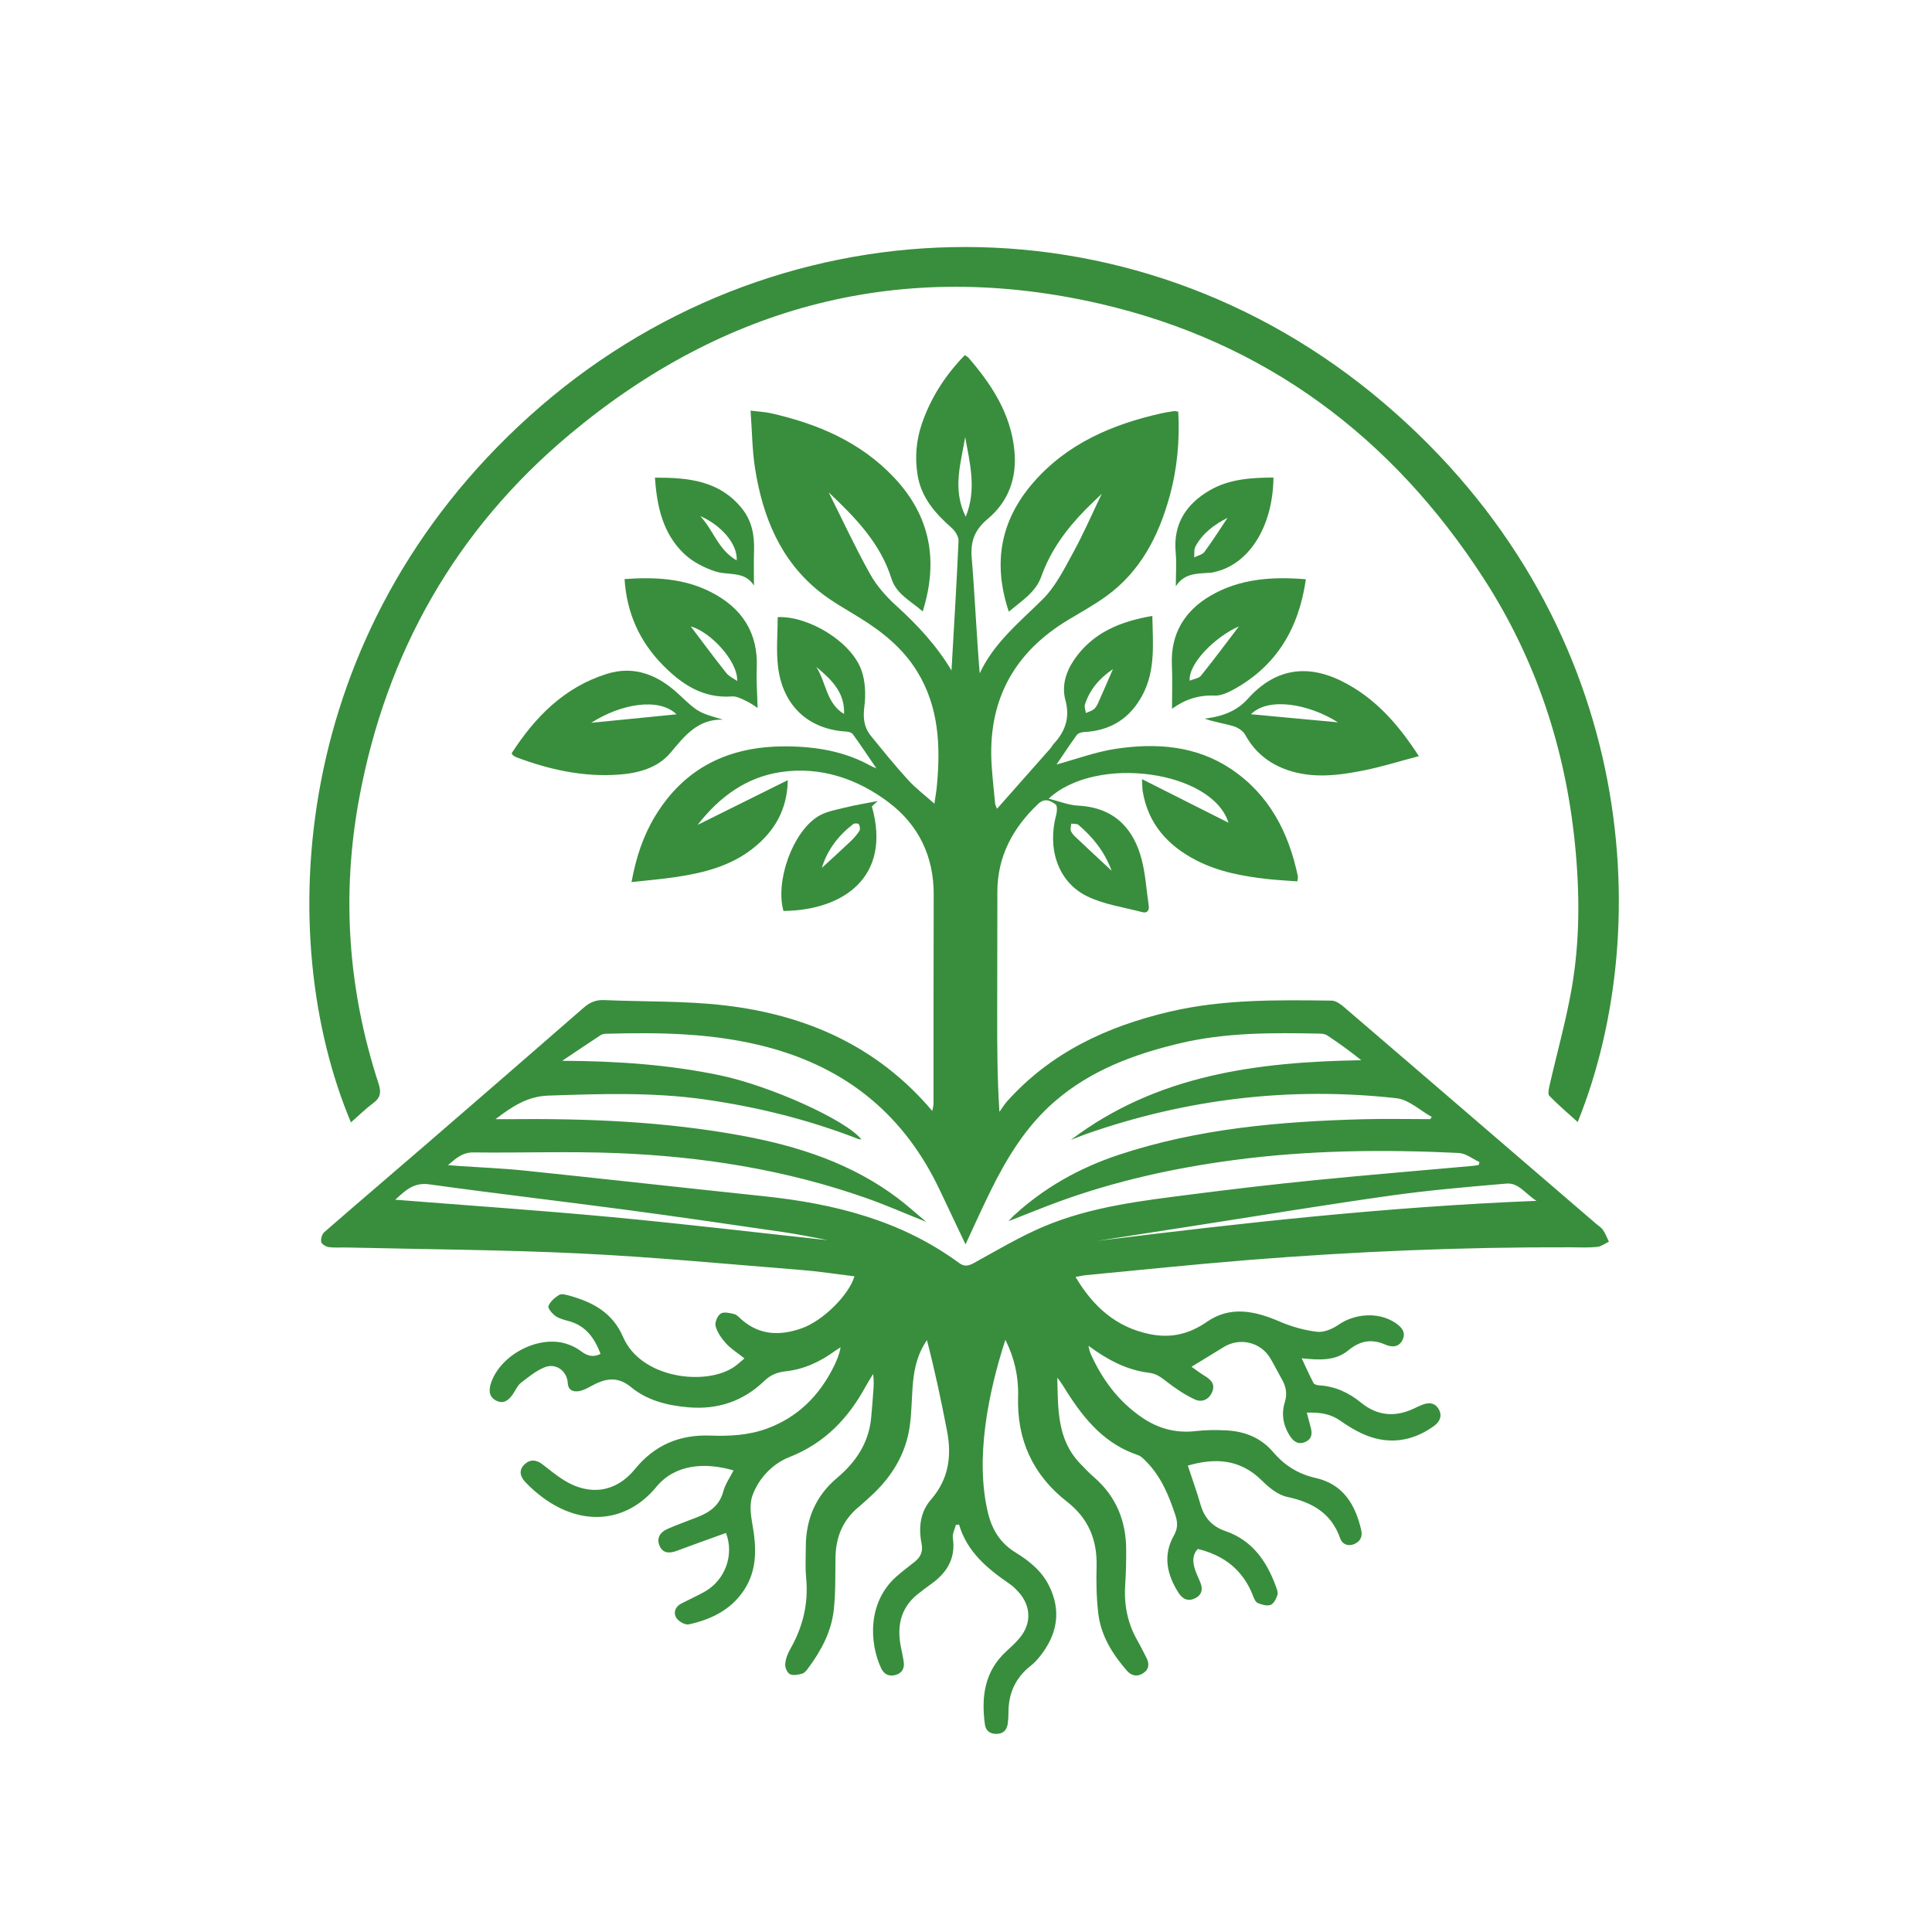 <?xml version="1.0" encoding="UTF-8"?>
<svg xmlns="http://www.w3.org/2000/svg" version="1.1" viewBox="0 0 1000 1000">
  <defs>
    <style>
      .cls-1 {
        fill: #388e3c;
      }
    </style>
  </defs>
  <!-- Generator: Adobe Illustrator 28.6.0, SVG Export Plug-In . SVG Version: 1.2.0 Build 709)  -->
  <g>
    <g id="Ebene_1">
      <g>
        <path class="cls-1" d="M614.79,758.52c2.35,7.14,4.72,13.72,6.66,20.42,1.97,6.81,6.08,11.23,12.79,13.53,13.81,4.73,21.28,15.4,26.08,28.43.55,1.5,1.29,3.36.86,4.7-.63,1.94-1.9,4.5-3.52,5.09-1.88.69-4.56-.13-6.63-.96-1.1-.45-1.88-2.22-2.39-3.55-5.05-13.24-14.75-21.07-28.66-24.45-2.97,3.18-2.71,7.05-1.31,11.03.75,2.14,1.77,4.19,2.62,6.3,1.31,3.26.94,6.22-2.32,8.01-3.55,1.95-6.61.98-8.82-2.42-6.16-9.51-8.37-19.56-2.54-29.89,2.19-3.89,1.95-6.97.64-10.9-3.33-9.97-7.3-19.52-14.78-27.18-1.34-1.37-2.82-2.98-4.54-3.56-16.62-5.53-27.19-17.84-36.21-31.92-1.74-2.72-3.34-5.52-5.48-8.14.47,15.71-.33,31.74,11.78,44.41,2.36,2.47,4.73,4.95,7.3,7.19,11.44,9.94,16.56,22.66,16.59,37.59.01,5.85-.08,11.72-.49,17.56-.73,10.34,1.03,20.07,6.19,29.13,1.69,2.96,3.2,6.03,4.76,9.06,1.62,3.15,1.47,6.03-1.72,8.09-3.09,2-6.09,1.27-8.34-1.31-7.48-8.59-13.48-18.14-14.84-29.66-.95-8.04-1.09-16.24-.88-24.35.35-13.81-4.18-24.8-15.35-33.53-17.54-13.7-25.99-31.95-25.28-54.44.32-10.17-1.89-19.98-6.58-29.33-9.07,28.05-15.68,61.79-9.03,89.47,2.13,8.86,6.38,15.76,14.25,20.6,7.11,4.37,13.61,9.58,17.43,17.32,6.48,13.15,4.14,25.23-4.71,36.4-1.41,1.78-2.98,3.5-4.76,4.89-7.89,6.16-11.58,14.23-11.58,24.15,0,1.95-.1,3.91-.37,5.84-.46,3.32-2.28,5.28-5.83,5.31-3.47.03-5.57-1.63-6.03-5.06-1.88-14.18-.17-27.3,11.08-37.64,2.51-2.31,5.06-4.62,7.2-7.26,5.88-7.26,5.59-16.17-.58-23.15-1.39-1.57-2.89-3.15-4.61-4.33-11.53-7.91-22.21-16.53-26.44-30.89-.54.04-1.09.08-1.63.13-.57,2.27-1.9,4.65-1.58,6.78,1.66,11.2-3.61,18.7-12.29,24.62-1.74,1.19-3.37,2.56-5.06,3.83-9.3,6.95-11.68,16.35-9.68,27.3.53,2.87,1.26,5.71,1.63,8.6.43,3.34-1.09,5.77-4.38,6.62-3.22.83-5.84-.35-7.28-3.41-6.17-13.1-7.16-33.95,7.53-47.29,3.12-2.84,6.57-5.32,9.86-7.98,3.01-2.44,4.31-5.26,3.48-9.39-1.63-8.14-.72-16.33,4.8-22.66,9.24-10.57,10.89-22.55,8.39-35.57-3.02-15.73-6.35-31.4-10.41-47.05-4.65,6.72-6.44,14-7.18,21.52-.75,7.6-.64,15.29-1.69,22.84-2.05,14.81-9.56,26.78-20.53,36.69-1.93,1.75-3.82,3.55-5.83,5.2-8.22,6.76-11.92,15.56-12.1,26.08-.15,9.1.1,18.27-.89,27.29-1.24,11.22-6.46,21.04-13.16,30.04-.86,1.16-1.91,2.6-3.15,2.95-2.04.58-4.66,1.11-6.36.29-1.4-.68-2.61-3.42-2.48-5.15.19-2.63,1.21-5.39,2.55-7.72,6.6-11.5,9.57-23.68,8.3-36.98-.51-5.32-.19-10.73-.18-16.1.03-14.31,5.15-26.37,16.19-35.65,9.71-8.17,16.35-18.03,17.62-30.96.45-4.53.76-9.08,1.11-13.62.22-2.91.39-5.82-.08-9.2-1.24,2.04-2.55,4.04-3.69,6.14-9.12,16.78-21.26,29.65-39.8,36.94-8.29,3.25-15.78,10.77-19.02,19.99-1.5,4.26-.89,9.63-.05,14.28,2.22,12.35,2.82,24.34-4.74,35.23-6.79,9.79-16.89,14.55-28.07,17.02-1.91.42-5.37-1.54-6.51-3.39-1.6-2.59-.62-5.74,2.57-7.37,3.9-2,7.89-3.85,11.74-5.94,10.99-5.98,15.8-19.25,11.41-30.63-8.55,3.1-17.11,6.15-25.63,9.32-3.65,1.36-7.02,1.25-8.72-2.61-1.75-3.99.28-7.1,3.96-8.73,5.19-2.31,10.58-4.15,15.86-6.26,6.27-2.5,11.24-6.06,13.15-13.21,1.02-3.83,3.48-7.27,5.29-10.88-14.94-4.35-30.33-3.14-39.91,8.48-15.56,18.89-38.57,20.52-58.77,5.6-3.26-2.4-6.33-5.14-9.12-8.07-2.58-2.71-3.55-6.09-.42-9.09,2.88-2.76,6.1-2.53,9.27-.1,3.73,2.87,7.37,5.92,11.37,8.38,13.22,8.1,26.78,6.15,36.55-5.85,10.18-12.5,23.13-17.94,38.92-17.37,10.14.37,20.15-.15,29.79-3.76,15.75-5.91,26.71-16.96,34.12-31.79,1.56-3.13,2.94-6.35,3.62-10.14-.99.64-2.02,1.22-2.97,1.92-7.63,5.57-16.05,9.49-25.43,10.49-4.51.48-7.97,1.98-11.14,5.03-10.98,10.57-24.21,14.91-39.29,13.61-10.7-.92-21.22-3.51-29.52-10.36-7.44-6.14-13.81-4.43-20.91-.54-1.97,1.08-4.08,2.22-6.25,2.55-2.95.45-5.5-.45-5.71-4.23-.33-6.09-6.02-10.48-11.84-8.18-4.52,1.79-8.52,5.09-12.43,8.12-1.71,1.33-2.67,3.65-3.93,5.54-2.16,3.23-4.83,5.68-8.89,3.62-4.05-2.05-3.75-5.93-2.53-9.42,5.09-14.44,24.38-24.43,38.7-20.04,2.74.84,5.49,2.17,7.78,3.9,3.16,2.39,6.2,3.38,10.12,1.4-3-7.8-7.29-14.29-15.92-16.82-2.49-.73-5.2-1.28-7.28-2.7-1.76-1.2-4.22-4.09-3.78-5.24.9-2.34,3.3-4.4,5.56-5.78,1.22-.74,3.51-.1,5.19.37,12.15,3.36,22.44,8.78,27.86,21.38,9.35,21.74,43.09,25.47,57.58,15.46,1.81-1.25,3.41-2.81,5.26-4.34-3.51-2.79-6.88-4.88-9.47-7.69-2.34-2.55-4.51-5.68-5.44-8.94-.54-1.88.9-5.41,2.57-6.53,1.61-1.08,4.75-.35,7.05.22,1.44.36,2.64,1.83,3.86,2.9,9.43,8.21,20.04,8.38,31.14,4.44,10.9-3.88,24.32-17.12,27.24-26.88-9.2-1.12-18.31-2.54-27.47-3.28-37.94-3.03-75.86-6.67-113.86-8.52-40.46-1.97-81-2.17-121.5-3.13-3.09-.07-6.22.23-9.26-.19-1.47-.21-3.66-1.51-3.91-2.67-.33-1.53.37-4.02,1.55-5.05,18.02-15.71,36.24-31.19,54.33-46.83,26.71-23.08,53.39-46.21,80-69.41,3.14-2.74,6.35-4.09,10.56-3.9,20.79.92,41.74.33,62.34,2.74,42,4.9,78.98,20.94,107.49,54.65.3-1.68.63-2.65.63-3.63.04-36.13-.02-72.26.11-108.39.07-19.83-7.87-36.08-23.34-47.75-16.31-12.3-35.44-18.69-55.89-15.63-17.41,2.61-31.5,12.51-42.96,27.33,15.9-7.89,30.97-15.37,46.67-23.17-.29,15.46-7.02,26.65-18.1,35.38-11.62,9.16-25.52,12.64-39.8,14.78-7.33,1.1-14.74,1.69-22.99,2.61,2.37-12.91,6.07-24.02,12.28-34.23,15.3-25.14,38.26-36.03,67.11-36.01,15.68.01,30.77,2.42,44.65,10.19.5.28,1.05.46,2.72,1.19-4.5-6.58-8.23-12.2-12.18-17.66-.6-.83-2.14-1.32-3.27-1.38-19.59-1.06-32.99-13.24-35.47-33.52-1.03-8.46-.17-17.15-.17-25.73,15.94-.71,38.1,12.75,43.34,27.48,2.07,5.83,2.3,12.82,1.49,19.04-.75,5.82-.13,10.61,3.42,14.97,6.26,7.68,12.48,15.42,19.17,22.72,4.14,4.52,9.12,8.28,13.68,12.35.34-2.43.97-5.85,1.29-9.3,1.91-20.58,1.07-40.68-10.15-59.02-7.42-12.14-18.12-20.69-30.02-28.04-6.91-4.27-14.11-8.22-20.44-13.25-20.4-16.25-29.49-38.79-33.47-63.68-1.53-9.56-1.57-19.36-2.36-30.14,4.37.54,7.55.67,10.59,1.36,24.23,5.47,46.46,14.92,63.82,33.41,18.48,19.7,23.02,42.61,14.68,69.19-6.06-5.49-13.55-8.77-16.17-17.05-5.76-18.21-18.43-31.35-32.47-44.58,7.34,14.65,13.85,28.74,21.41,42.25,3.41,6.1,8.33,11.66,13.55,16.4,10.89,9.89,20.78,20.46,28.59,33.49,1.27-22.35,2.66-44.7,3.64-67.06.1-2.24-1.79-5.16-3.62-6.78-8.49-7.48-15.7-15.7-17.58-27.31-1.46-8.98-.73-17.9,2.21-26.51,4.6-13.45,12.13-25.12,22.22-35.53.7.48,1.44.79,1.92,1.33,12.11,13.99,21.97,29.16,23.78,48.17,1.34,14.02-3.03,26.26-13.88,35.31-6.55,5.46-8.93,11.41-8.24,19.85,1.63,19.9,2.48,39.87,4.15,60.03,7.42-15.9,20.65-26.47,32.62-38.35,6.71-6.67,11.18-15.81,15.83-24.28,5.29-9.65,9.67-19.8,14.71-30.29-2.95,2.85-5.71,5.41-8.34,8.09-9.89,10.09-18.16,21.23-22.94,34.72-2.95,8.31-10.27,12.6-16.8,18.2-8.39-25.04-4.41-47.19,12.62-66.79,17.55-20.21,40.75-30.1,66.16-35.85,2.22-.5,4.47-.84,6.72-1.17.59-.09,1.23.14,2.2.28.82,14.98-.56,29.64-4.53,43.98-5.68,20.53-15.13,38.85-32.9,51.65-6.19,4.45-12.92,8.16-19.47,12.1-28.69,17.23-41.99,42.49-39.66,75.9.45,6.49,1.17,12.96,1.79,19.43.04.46.33.89.95,2.49,9.48-10.71,18.56-20.96,27.61-31.23.64-.73,1.06-1.65,1.72-2.36,6.01-6.49,8.53-13.57,6.07-22.64-1.99-7.35.2-14.58,4.5-20.88,9.59-14.05,23.8-19.84,40.49-22.71.27,14.25,1.7,27.93-4.95,40.66-6.42,12.29-16.58,18.78-30.49,19.44-1.27.06-3,.62-3.68,1.55-3.87,5.33-7.48,10.85-10.46,15.24,9.85-2.67,20.24-6.57,30.97-8.16,20.68-3.06,41.18-1.61,59.2,10.39,19.79,13.18,29.98,32.81,34.73,55.61.12.59-.12,1.25-.28,2.65-5.06-.38-10.05-.62-15-1.16-12.99-1.42-25.79-3.75-37.54-9.86-14.63-7.61-24.71-18.83-27.48-35.63-.26-1.56-.19-3.17-.35-6.25,15.67,7.89,30.38,15.3,44.73,22.53-8.3-26.73-68.21-35.49-93.08-12.43,5.38,1.32,10.3,3.35,15.32,3.61,20.2,1.05,28.93,13.59,32.66,27.19,2.17,7.93,2.61,16.34,3.83,24.53.38,2.53-.8,4.06-3.23,3.42-9.69-2.54-20-3.96-28.82-8.32-14.97-7.41-20.56-24.63-15.81-42.17.46-1.69.59-4.64-.35-5.31-2.67-1.92-5.61-3.49-9.05-.21-13.1,12.44-21.06,27.11-21.08,45.54-.02,21-.07,41.99-.09,62.99-.01,16.57,0,33.15,1.16,50.84,1.3-1.81,2.44-3.75,3.92-5.4,22.59-25.26,51.65-38.81,84.02-46.42,27.69-6.52,55.85-6.12,84-5.76,2.11.03,4.5,1.69,6.25,3.19,29.53,25.29,58.98,50.67,88.45,76.03,14.06,12.09,28.12,24.18,42.19,36.27,1.23,1.06,2.73,1.95,3.61,3.25,1.25,1.85,2.03,4.01,3.02,6.04-2.04.95-4.03,2.5-6.14,2.71-4.52.44-9.1.21-13.66.19-55.85-.19-111.6,2.14-167.26,6.6-27.88,2.24-55.7,5.16-83.54,7.8-1.56.15-3.11.52-5.47.93,9.19,15.48,21.07,26.09,38.48,29.62,10.75,2.18,20.22.08,29.48-6.36,12.09-8.41,24.87-5.71,37.62-.19,6.14,2.66,12.84,4.54,19.46,5.33,3.54.42,7.98-1.49,11.1-3.66,8.51-5.9,20.83-6.7,29.34-1,3.17,2.12,5.75,4.79,3.76,8.9-1.9,3.93-5.65,3.81-8.9,2.39-7.21-3.14-13.1-2.02-19.26,3.06-6.7,5.52-15.2,4.93-24.02,4.02,2.14,4.57,4,8.77,6.13,12.83.37.71,1.86,1.1,2.86,1.16,8.27.5,15.33,3.75,21.7,8.95,8.57,7,17.93,7.7,27.8,2.88,1.17-.57,2.36-1.09,3.56-1.6,3.54-1.53,6.92-1.39,8.93,2.22,1.87,3.34.53,6.38-2.41,8.53-9.33,6.81-19.91,9.35-30.94,6.34-6.23-1.7-12.23-5.2-17.58-8.96-5.22-3.67-10.55-4.42-17.4-4.21.77,2.92,1.4,5.32,2.04,7.72.82,3.11.65,5.84-2.73,7.4-3.28,1.51-5.76.21-7.6-2.42-3.85-5.51-5.07-11.71-3.1-18.11,1.32-4.28.7-7.92-1.39-11.62-2.08-3.68-3.96-7.48-6.11-11.11-4.99-8.44-15.88-10.96-24.2-5.77-5.22,3.26-10.49,6.42-16.58,10.15,2.23,1.57,4.29,3.19,6.51,4.53,3.14,1.9,5.83,4.11,4.32,8.18-1.56,4.19-5.38,5.96-9.09,4.23-5.34-2.49-10.35-5.9-15.02-9.54-2.74-2.14-5.09-3.84-8.79-4.29-11.39-1.4-21.31-6.61-31.3-13.97.47,1.85.58,2.83.97,3.7,5.95,13.52,14.46,25.04,26.77,33.44,8.34,5.69,17.5,8.23,27.73,7.03,5.31-.62,10.74-.65,16.08-.36,9.44.51,17.82,3.85,24.08,11.22,5.9,6.94,13.02,11.38,22.02,13.41,14.2,3.2,20.53,13.76,23.55,26.97.76,3.33-.4,5.8-3.5,7.18-3.31,1.47-6.34.09-7.35-2.81-4.61-13.29-14.61-18.8-27.62-21.6-4.7-1.01-9.28-4.8-12.88-8.37-11.22-11.15-24.15-11.92-38.36-7.8ZM521.98,632.1c1.35-1.43,1.94-2.15,2.61-2.77,15.79-14.6,34.21-24.87,54.47-31.59,41.01-13.61,83.56-17.28,126.42-18.42,11.61-.31,23.23-.05,34.85-.05.25-.39.49-.78.74-1.16-6.09-3.35-11.92-8.98-18.3-9.68-54.83-6.07-108.4.27-160.51,18.51-2.69.94-5.33,2.05-7.99,3.07,44.57-33.75,96.55-40.33,150.32-41.25-5.72-4.63-11.51-8.75-17.41-12.71-1.01-.68-2.43-1.02-3.67-1.04-24.58-.5-49.13-.7-73.3,5.11-23.51,5.64-45.75,13.93-64.33,30.02-14.68,12.71-24.58,28.92-33.06,46.07-4.5,9.11-8.64,18.4-13.07,27.88-4.56-9.62-8.9-18.7-13.19-27.81-18.14-38.59-47.68-63.17-89.04-74.21-27.63-7.38-55.6-7.78-83.78-7-.94.03-2.03.19-2.78.68-6.36,4.16-12.65,8.42-19.96,13.31,28.43.14,55.27,1.99,81.81,7.55,25.41,5.33,65,22.95,73.04,33.16-.57-.07-1.07-.02-1.48-.19-25.72-10-52.33-16.63-79.62-20.51-26.87-3.82-53.85-2.9-80.87-1.99-10.8.37-18.53,5.44-27.42,12.21,2.85,0,4.54.02,6.22,0,40.72-.44,81.29,1.13,121.47,8.57,29.1,5.39,56.73,14.33,80.67,32.43,4.75,3.59,9.17,7.61,14.6,12.16-11.21-4.47-21.03-8.8-31.13-12.35-41.77-14.71-85.06-21.52-129.12-23.26-24.68-.97-49.44-.04-74.16-.34-5.53-.07-8.77,2.86-13.13,6.57,2.64.21,4.36.36,6.07.47,11.2.77,22.43,1.2,33.58,2.36,41.23,4.29,82.43,8.91,123.66,13.24,36.38,3.82,71.09,12.42,101.18,34.55,2.87,2.11,4.94,1.58,7.87-.04,11.94-6.56,23.72-13.62,36.23-18.89,24.36-10.24,50.51-13.25,76.47-16.57,21.12-2.71,42.28-5.19,63.47-7.31,27.17-2.71,54.39-4.94,81.59-7.39,1.13-.1,2.25-.32,3.38-.48l.36-1.54c-3.55-1.63-7.04-4.51-10.67-4.69-38.89-1.88-77.73-1.48-116.41,3.67-30.87,4.1-61.13,10.78-90.43,21.45-8.48,3.09-16.83,6.53-26.21,10.19ZM204.58,620.97c37.55,2.98,74.84,5.52,112.04,9,37.31,3.49,74.54,7.93,111.8,11.95-7.84-1.6-15.73-3.14-23.67-4.29-26.85-3.9-53.69-7.84-80.59-11.42-33.97-4.52-68.03-8.47-101.97-13.2-8.35-1.16-12.7,3.55-17.62,7.97ZM795.28,621.56c-5.85-3.73-9.25-9.48-15.55-8.94-19.91,1.7-39.86,3.41-59.64,6.18-32.66,4.57-65.21,9.97-97.8,15.02-18.1,2.81-36.2,5.64-54.3,8.46,75.03-9.31,150.11-17.66,227.28-20.72ZM499.86,267.47c5.78-14.23,2.13-27.72-.28-41.22-2.25,13.51-6.78,27.03.28,41.22ZM575.41,450.72c-3.96-10.47-9.99-17.57-17.18-23.75-.83-.72-2.49-.47-3.77-.66-.08,1.31-.59,2.81-.13,3.88.62,1.42,1.91,2.6,3.08,3.71,5.64,5.34,11.34,10.61,18,16.82ZM422.48,345.16c5.14,7.9,5.2,18.96,14.4,24.4.5-11.28-6.71-17.97-14.4-24.4ZM576.07,346.34c-6.93,4.64-12.04,10.57-14.52,18.35-.4,1.27.31,2.9.51,4.36,1.37-.62,2.91-1.02,4.07-1.92.97-.75,1.68-1.99,2.2-3.15,2.63-5.86,5.17-11.76,7.73-17.64Z"/>
        <path class="cls-1" d="M181.64,580.94c-40.12-95.43-32.04-253.53,92.58-365.71,124.82-112.36,311-118.3,442.16-6.54,130.19,110.92,141.49,269.81,100.24,372.08-5.11-4.63-10.12-8.87-14.67-13.56-.89-.91-.31-3.61.09-5.36,3.79-16.62,8.43-33.08,11.39-49.85,4.38-24.8,4.28-49.91,1.79-74.92-4.94-49.54-20.17-95.75-47.23-137.61-47.49-73.45-113.33-122.64-198.77-142.28-102.3-23.52-194.48.75-274.51,67.78-58.74,49.21-94.84,112.7-108.82,188.33-9.23,49.94-5.76,99.09,9.98,147.35,1.38,4.24,1.39,7.22-2.43,10.08-3.98,2.99-7.57,6.51-11.81,10.23Z"/>
        <path class="cls-1" d="M374.31,372.48c-13.2-.4-19.9,8.39-27.28,17.17-6.65,7.91-16.71,10.56-26.77,11.29-18.3,1.32-35.84-2.55-52.9-8.95-.6-.23-1.17-.56-1.7-.92-.25-.17-.39-.5-.86-1.13,12.1-18.78,27.22-34.21,49.24-41.13,14.53-4.57,26.84.76,37.41,10.66,9.59,8.98,9.82,9.31,22.85,13.02ZM306.03,374.12c15.24-1.51,29.69-2.95,44.14-4.39-9.17-8.91-28.89-5.4-44.14,4.39Z"/>
        <path class="cls-1" d="M734.4,391.38c-10.26,2.69-19.5,5.62-28.95,7.48-12.93,2.54-26.01,4.18-38.99-.28-9.64-3.31-16.94-9.18-21.91-18.21-1.12-2.03-3.77-3.78-6.07-4.47-4.86-1.47-9.96-2.15-14.96-3.93,1.71-.27,3.44-.45,5.13-.83,6.61-1.46,12.43-4.08,17.15-9.36,13.78-15.44,30.27-18.38,48.73-9.19,16.96,8.44,28.96,21.93,39.87,38.8ZM647.49,369.69c15.41,1.43,29.98,2.79,45.03,4.19-15.12-9.56-35.93-13.27-45.03-4.19Z"/>
        <path class="cls-1" d="M675.92,299.83c-3.66,25.48-15.23,44.96-37.65,57.18-2.94,1.6-6.48,3.17-9.66,3.03-8.4-.38-15.63,2.18-21.98,6.82,0-7.62.29-15.12-.06-22.59-.76-16.2,6.61-28.11,19.99-35.93,14.96-8.73,31.63-10.01,49.35-8.51ZM641.27,324.21c-11.98,5.18-26.14,19.04-25.51,28.1,2.19-.91,4.72-1.16,5.84-2.55,6.55-8.13,12.78-16.52,19.67-25.55Z"/>
        <path class="cls-1" d="M323.28,299.73c15.87-1.15,30.89-.34,44.77,6.77,15.82,8.1,24.39,20.79,23.65,39.16-.28,7.01.27,14.04.43,20.79-1.28-.81-3.3-2.39-5.56-3.45-2.44-1.15-5.18-2.72-7.67-2.53-14.88,1.12-25.87-6.16-35.63-16.02-12.08-12.2-18.85-26.9-20-44.72ZM381.57,352.49c.41-10.27-13.84-25.46-24.05-28.27,6.01,7.93,12.07,16.14,18.4,24.13,1.4,1.76,3.74,2.78,5.65,4.14Z"/>
        <path class="cls-1" d="M405.51,471.51c-4.3-15.39,4.71-40.84,17.96-48.99,3.96-2.44,8.98-3.3,13.62-4.45,5.6-1.39,11.32-2.31,17.21-3.47-1.03.96-2.06,1.92-3.02,2.82,10.33,36.52-14.75,53.76-45.78,54.1ZM425.36,449.23c4.94-4.54,9.93-9.03,14.8-13.66,1.75-1.66,3.39-3.51,4.68-5.54.51-.8.23-2.48-.3-3.42-.26-.46-2.25-.59-2.87-.11-7.65,5.89-13.38,13.24-16.31,22.73Z"/>
        <path class="cls-1" d="M339,247.23c17.24-.05,33.3,1.5,44.95,15.86,5.21,6.43,6.61,13.92,6.34,21.97-.19,5.74-.04,11.49-.04,18.02-4.89-7.81-13.39-5.05-20.29-7.4-5.66-1.92-11.5-4.91-15.78-8.97-10.98-10.41-14.16-24.29-15.17-39.48ZM381.3,290.05c.57-8.3-7.84-18.12-18.85-22.94,6.93,7.46,9.26,17.48,18.85,22.94Z"/>
        <path class="cls-1" d="M608.61,303.49c0-6.72.42-12.18-.08-17.56-1.39-14.81,5.54-25.12,17.64-32.15,10.09-5.86,21.51-6.56,32.97-6.6-.23,25.2-12.59,45.41-31.38,49.08-.16.03-.31.12-.47.13-6.84.59-14.12-.2-18.68,7.09ZM635.36,268.05c-6.87,3.47-12.92,7.96-16.6,14.81-.83,1.55-.47,3.73-.65,5.63,1.81-.92,4.24-1.37,5.31-2.83,4.21-5.7,8-11.71,11.94-17.61Z"/>
      </g>
    </g>
  </g>
</svg>